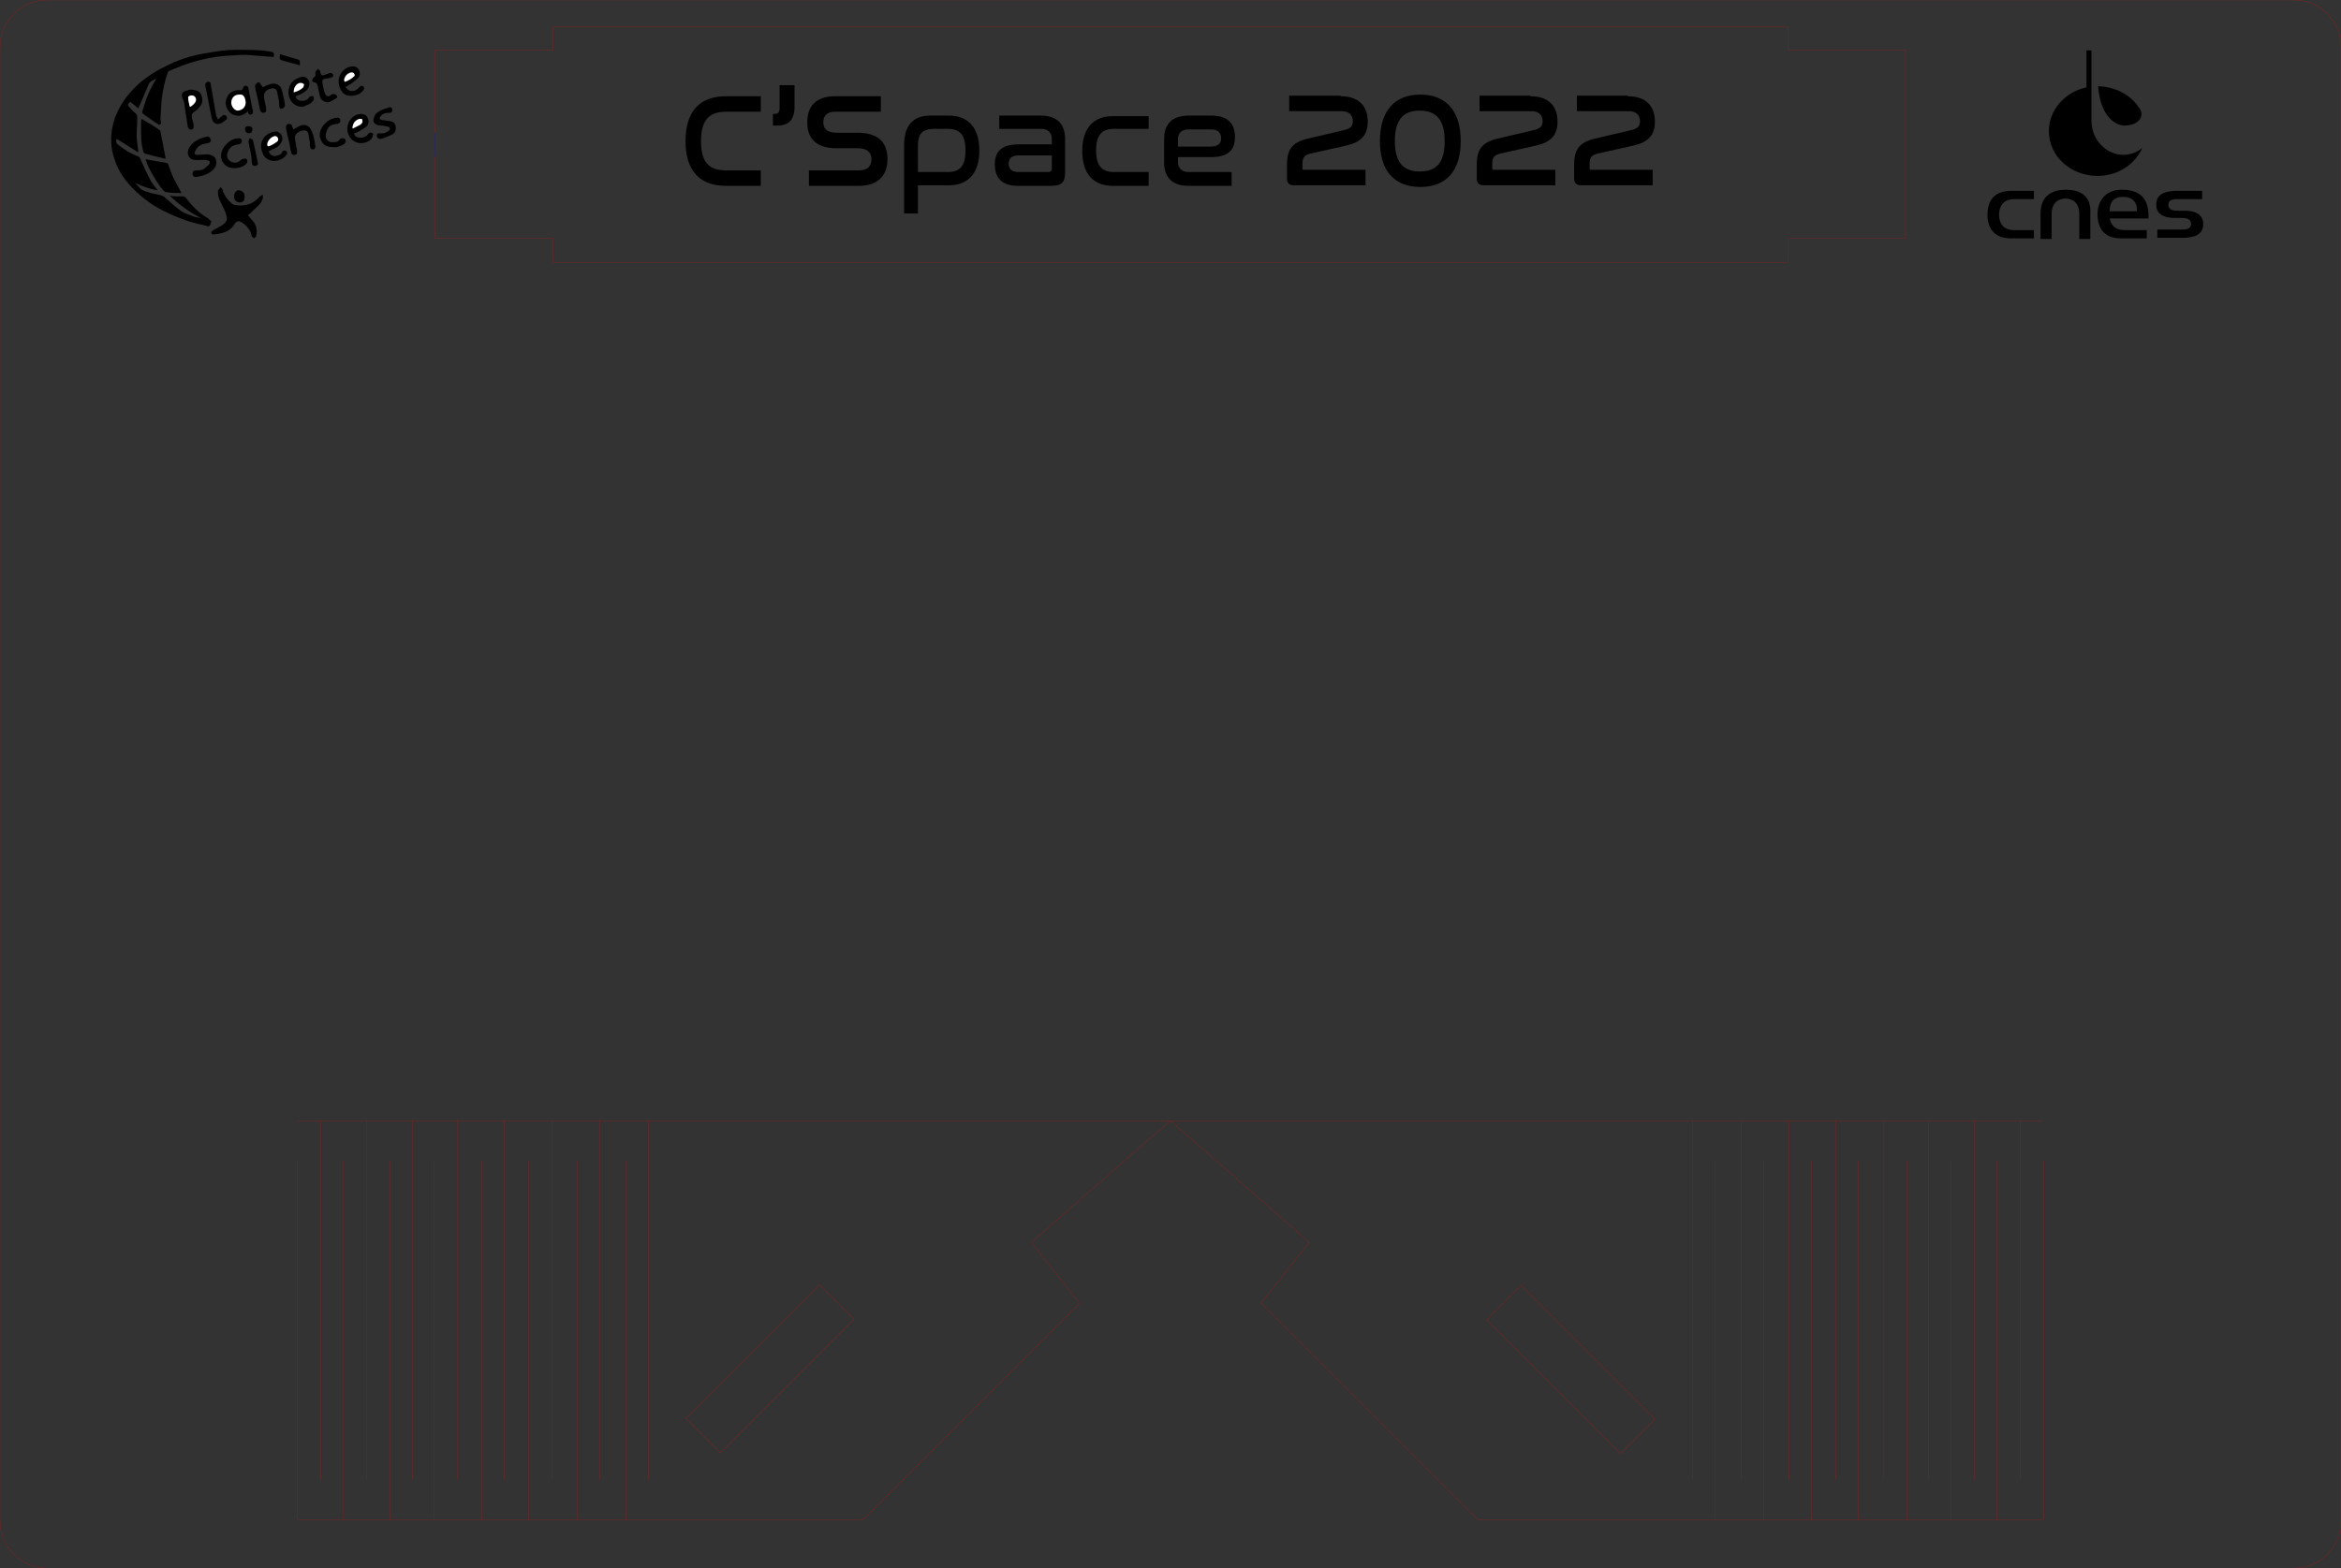 <?xml version="1.0" encoding="utf-8"?>
<!-- Generator: Adobe Illustrator 25.2.0, SVG Export Plug-In . SVG Version: 6.00 Build 0)  -->
<svg version="1.1" baseProfile="basic" id="Calque_1"
	 xmlns="http://www.w3.org/2000/svg" xmlns:xlink="http://www.w3.org/1999/xlink" x="0px" y="0px" viewBox="0 0 423.1 283.5"
	 xml:space="preserve">
<rect x="0" y="0" width="423.1" height="283.5" fill="#333333" stroke="none"/>
<style type="text/css">
	.st0{fill:none;stroke:#FF0000;stroke-width:2.834646e-02;stroke-miterlimit:10;}
	.st1{fill:none;stroke:#0000FF;stroke-width:2.834646e-02;stroke-miterlimit:10;}
	.st2{fill:none;stroke:#FF0000;stroke-width:2.834646e-02;stroke-linecap:round;stroke-linejoin:round;stroke-miterlimit:10;}
	.st3{fill:none;}
	.st4{fill:#FFFFFF;}
</style>
<path class="st0" d="M414.6,283.5H8.5c-4.7,0-8.5-3.8-8.5-8.5V8.5C0,3.8,3.8,0,8.5,0h406.1c4.7,0,8.5,3.8,8.5,8.5V275
	C423.1,279.7,419.3,283.5,414.6,283.5z"/>
<path class="st0" d="M236.7,274.5"/>
<g>
	<path class="st0" d="M212.6,16.2"/>
	<path class="st0" d="M329.5,43.2"/>
	<path class="st0" d="M329.5,11.4"/>
	<g>
		<polyline class="st0" points="323.2,43.1 344.4,43.1 344.4,9.1 323.2,9.1 		"/>
		<line class="st0" x1="323.2" y1="9.1" x2="323.2" y2="4.9"/>
		<line class="st0" x1="323.2" y1="47.4" x2="323.2" y2="43.1"/>
	</g>
	<g>
		<polyline class="st0" points="78.6,24 78.6,9.1 99.9,9.1 		"/>
		<line class="st1" x1="78.6" y1="28.3" x2="78.6" y2="24"/>
		<polyline class="st0" points="99.9,43.1 78.6,43.1 78.6,28.3 		"/>
		<line class="st0" x1="99.9" y1="9.1" x2="99.9" y2="4.9"/>
		<line class="st0" x1="99.9" y1="47.4" x2="99.9" y2="43.1"/>
	</g>
	<line class="st0" x1="99.9" y1="4.9" x2="323.2" y2="4.9"/>
	<line class="st0" x1="323.2" y1="47.4" x2="99.9" y2="47.4"/>
</g>
<g>
	<path d="M137.5,17.4v2.8h-6.3c-3.1,0-4.5,1.6-4.5,5.3c0,3.7,1.3,5.3,4.5,5.3h6.3v2.8h-6.3c-4.7,0-7.3-2.7-7.3-8.1
		c0-5.4,2.6-8.1,7.3-8.1H137.5z"/>
	<path d="M143.6,15.4v3.9c0,2.3-1,3.4-3.1,3.4h-0.8v-2.1h0.3c0.6,0,0.9-0.3,0.9-1v-4.2H143.6z"/>
	<path d="M159.2,17.4v2.8h-8.3c-1.5,0-2.1,0.8-2.1,1.9c0,1,0.5,1.9,2.4,1.9h3.8c4.4,0,5.4,2.4,5.4,4.8c0,2.7-1.5,4.8-5.2,4.8h-9
		v-2.8h9.1c1.5,0,2.2-0.8,2.2-2c0-1.1-0.6-2-2.5-2h-3.8c-4.3,0-5.3-2.4-5.3-4.7c0-2.7,1.4-4.7,5-4.7H159.2z"/>
	<path d="M171.5,20.9c3.4,0,5.5,2.1,5.5,6.3s-2.1,6.3-5.5,6.3h-5.6v5.1h-2.5V26.3c0-3.6,1.6-5.4,4.7-5.4H171.5z M165.9,31.1h5.4
		c2.2,0,3.2-1.1,3.2-3.9s-1-3.9-3.2-3.9h-2.5c-2.1,0-2.9,0.9-2.9,3.1V31.1z"/>
	<path d="M188.1,20.9c3.2,0,4.4,1.8,4.4,4.2v6c0,1.8-0.5,2.5-2.6,2.5H184c-3,0-4.2-1.5-4.2-3.9c0-2.3,1.2-3.6,4.3-3.6h6v-1
		c0-1-0.6-1.8-1.9-1.8h-7.6v-2.4H188.1z M190.1,30.5v-2.4h-6c-1.3,0-1.8,0.6-1.8,1.5s0.5,1.5,1.8,1.5h5.3
		C189.9,31.1,190.1,30.9,190.1,30.5z"/>
	<path d="M207.6,20.9v2.4h-6.3c-2.2,0-3.2,1.2-3.2,3.9s1,3.9,3.2,3.9h6.3v2.5h-6.5c-3.4,0-5.5-2.1-5.5-6.3s2.1-6.3,5.5-6.3H207.6z"
		/>
	<path d="M218.9,20.9c3,0,4.3,1.4,4.3,3.9c0,2.3-1.2,3.6-4.3,3.6h-6v0.9c0,1,0.6,1.8,1.9,1.8h7.8v2.5h-7.8c-3.2,0-4.4-1.8-4.4-4.2
		v-4.3c0-2.4,1.2-4.2,4.4-4.2H218.9z M212.8,26.5h6c1.4,0,1.9-0.6,1.9-1.5c0-1-0.6-1.6-1.8-1.6h-4.1c-1.4,0-1.9,0.8-1.9,1.8V26.5z"
		/>
	<path d="M242.3,17.4c3.1,0,4.9,1.6,4.9,4.6c0,2.4-1.2,3.7-3.8,4.3l-6.7,1.5c-1.1,0.3-1.3,0.9-1.3,1.8v0.8c0,0.3,0.1,0.3,0.3,0.3
		h11.1v2.8h-12.9c-0.9,0-1.3-0.4-1.3-1.3v-2.4c0-2.6,0.8-4,3.6-4.7l6.8-1.6c1.2-0.3,1.5-0.8,1.5-1.6c0-1.1-0.7-1.8-2-1.8H233v-2.8
		H242.3z"/>
	<path d="M264,25.5c0,5.4-2.6,8.3-7.3,8.3c-4.7,0-7.3-2.9-7.3-8.3c0-5.4,2.6-8.4,7.3-8.4C261.3,17.1,264,20,264,25.5z M252.1,25.5
		c0,3.7,1.4,5.5,4.5,5.5c3.2,0,4.5-1.8,4.5-5.5c0-3.7-1.4-5.5-4.5-5.5C253.5,20,252.1,21.8,252.1,25.5z"/>
	<path d="M276.6,17.4c3.1,0,4.9,1.6,4.9,4.6c0,2.4-1.2,3.7-3.8,4.3l-6.7,1.5c-1.1,0.3-1.3,0.9-1.3,1.8v0.8c0,0.3,0.1,0.3,0.3,0.3
		h11.1v2.8h-12.9c-0.9,0-1.3-0.4-1.3-1.3v-2.4c0-2.6,0.8-4,3.6-4.7l6.8-1.6c1.2-0.3,1.5-0.8,1.5-1.6c0-1.1-0.7-1.8-2-1.8h-9.4v-2.8
		H276.6z"/>
	<path d="M294.2,17.4c3.1,0,4.9,1.6,4.9,4.6c0,2.4-1.2,3.7-3.8,4.3l-6.7,1.5c-1.1,0.3-1.3,0.9-1.3,1.8v0.8c0,0.3,0.1,0.3,0.3,0.3
		h11.1v2.8h-12.9c-0.9,0-1.3-0.4-1.3-1.3v-2.4c0-2.6,0.8-4,3.6-4.7l6.8-1.6c1.2-0.3,1.5-0.8,1.5-1.6c0-1.1-0.7-1.8-2-1.8H285v-2.8
		H294.2z"/>
</g>
<g>
	<line class="st0" x1="211.5" y1="202.6" x2="353.1" y2="202.6"/>
	<line class="st0" x1="353.1" y1="274.7" x2="267" y2="274.7"/>
	<g id="LINE_16_">
		<line class="st2" x1="369.3" y1="209.8" x2="369.3" y2="274.7"/>
	</g>
	<g id="LINE_15_">
		<line class="st2" x1="365.2" y1="202.6" x2="365.2" y2="267.5"/>
	</g>
	<g id="LINE_14_">
		<line class="st2" x1="360.9" y1="209.8" x2="360.9" y2="274.7"/>
	</g>
	<g id="LINE_13_">
		<line class="st2" x1="356.8" y1="202.6" x2="356.8" y2="267.5"/>
	</g>
	<g id="LINE_12_">
		<line class="st2" x1="352.6" y1="209.8" x2="352.6" y2="274.7"/>
	</g>
	<g id="LINE_11_">
		<line class="st2" x1="348.5" y1="202.6" x2="348.5" y2="267.5"/>
	</g>
	<g id="LINE_10_">
		<line class="st2" x1="344.6" y1="209.8" x2="344.6" y2="274.7"/>
	</g>
	<g id="LINE_9_">
		<line class="st2" x1="340.5" y1="202.6" x2="340.5" y2="267.5"/>
	</g>
	<g id="LINE_8_">
		<line class="st2" x1="335.9" y1="209.8" x2="335.9" y2="274.7"/>
	</g>
	<g id="LINE_7_">
		<line class="st2" x1="331.8" y1="202.6" x2="331.8" y2="267.5"/>
	</g>
	<g id="LINE_6_">
		<line class="st2" x1="327.4" y1="209.8" x2="327.4" y2="274.7"/>
	</g>
	<g id="LINE_5_">
		<line class="st2" x1="323.3" y1="202.6" x2="323.3" y2="267.5"/>
	</g>
	<g id="LINE_4_">
		<line class="st2" x1="318.8" y1="209.8" x2="318.8" y2="274.7"/>
	</g>
	<g id="LINE_3_">
		<line class="st2" x1="314.7" y1="202.6" x2="314.7" y2="267.5"/>
	</g>
	<g id="LINE_2_">
		<line class="st2" x1="310" y1="209.8" x2="310" y2="274.7"/>
	</g>
	<g id="LINE_1_">
		<line class="st2" x1="305.9" y1="202.6" x2="305.9" y2="267.5"/>
	</g>
	<line class="st0" x1="353.1" y1="202.6" x2="369.3" y2="202.6"/>
	<line class="st0" x1="353.1" y1="274.7" x2="369.3" y2="274.7"/>
	<line class="st0" x1="211.5" y1="202.6" x2="236.6" y2="224.6"/>
	
		<rect x="266.8" y="243.1" transform="matrix(-0.707 -0.707 0.707 -0.707 309.609 623.291)" class="st0" width="34.2" height="8.8"/>
	<line class="st0" x1="227.9" y1="235.6" x2="236.6" y2="224.6"/>
	<line class="st0" x1="227.9" y1="235.6" x2="267" y2="274.7"/>
</g>
<g>
	<line class="st0" x1="211.5" y1="202.6" x2="70" y2="202.6"/>
	<line class="st0" x1="70" y1="274.7" x2="156" y2="274.7"/>
	<g id="LINE_32_">
		<line class="st2" x1="53.8" y1="209.8" x2="53.8" y2="274.7"/>
	</g>
	<g id="LINE_31_">
		<line class="st2" x1="57.9" y1="202.6" x2="57.9" y2="267.5"/>
	</g>
	<g id="LINE_30_">
		<line class="st2" x1="62.1" y1="209.8" x2="62.1" y2="274.7"/>
	</g>
	<g id="LINE_29_">
		<line class="st2" x1="66.2" y1="202.6" x2="66.2" y2="267.5"/>
	</g>
	<g id="LINE_28_">
		<line class="st2" x1="70.5" y1="209.8" x2="70.5" y2="274.7"/>
	</g>
	<g id="LINE_27_">
		<line class="st2" x1="74.6" y1="202.6" x2="74.6" y2="267.5"/>
	</g>
	<g id="LINE_26_">
		<line class="st2" x1="78.5" y1="209.8" x2="78.5" y2="274.7"/>
	</g>
	<g id="LINE_25_">
		<line class="st2" x1="82.6" y1="202.6" x2="82.6" y2="267.5"/>
	</g>
	<g id="LINE_24_">
		<line class="st2" x1="87.1" y1="209.8" x2="87.1" y2="274.7"/>
	</g>
	<g id="LINE_23_">
		<line class="st2" x1="91.2" y1="202.6" x2="91.2" y2="267.5"/>
	</g>
	<g id="LINE_22_">
		<line class="st2" x1="95.6" y1="209.8" x2="95.6" y2="274.7"/>
	</g>
	<g id="LINE_21_">
		<line class="st2" x1="99.7" y1="202.6" x2="99.7" y2="267.5"/>
	</g>
	<g id="LINE_20_">
		<line class="st2" x1="104.3" y1="209.8" x2="104.3" y2="274.7"/>
	</g>
	<g id="LINE_19_">
		<line class="st2" x1="108.4" y1="202.6" x2="108.4" y2="267.5"/>
	</g>
	<g id="LINE_18_">
		<line class="st2" x1="113.1" y1="209.8" x2="113.1" y2="274.7"/>
	</g>
	<g id="LINE_17_">
		<line class="st2" x1="117.2" y1="202.6" x2="117.2" y2="267.5"/>
	</g>
	<line class="st0" x1="70" y1="202.6" x2="53.8" y2="202.6"/>
	<line class="st0" x1="70" y1="274.7" x2="53.8" y2="274.7"/>
	<line class="st0" x1="211.5" y1="202.6" x2="186.4" y2="224.6"/>
	
		<rect x="122.1" y="243.1" transform="matrix(0.707 -0.707 0.707 0.707 -134.266 170.9)" class="st0" width="34.2" height="8.8"/>
	<line class="st0" x1="195.1" y1="235.6" x2="186.4" y2="224.6"/>
	<line class="st0" x1="195.1" y1="235.6" x2="156" y2="274.7"/>
</g>
<rect x="6.8" y="51.5" class="st3" width="409.6" height="147"/>
<rect x="6.8" y="51.5" class="st3" width="409.6" height="147"/>
<g>
	<g id="Logo_1_">
		<path d="M383.7,28c-2.7,0-5.7-2.4-5.7-6.2V9.1h-0.9v6.7c-3.9,0.8-6.8,4.1-6.8,7.9c0,4.5,3.9,8.1,8.8,8.1c3.7,0,6.8-2.1,8.1-5.1
			C386.4,27.5,385,28,383.7,28"/>
		<path d="M379.2,15.6c0.4,0,4.9,0,7.5,4c0.9,1.3,0,3-2.6,3.1C383.1,22.8,379.7,21.9,379.2,15.6"/>
		<path d="M373.4,34.3c-2.3,0-4.6,0.9-4.6,4.3v4.6h2v-4.5c0-2.3,1.5-2.8,2.5-2.8s2.5,0.5,2.5,2.8v4.5h2v-4.6
			C378,35.2,375.7,34.3,373.4,34.3"/>
		<path d="M359.2,38.8c0,2.1,0.9,4.3,4.3,4.3h4.1v-1.5H364c-2.3,0-2.7-1.7-2.7-2.8c0-1,0.4-2.8,2.7-2.8h3.6v-1.5h-4.1
			C360.1,34.5,359.2,36.7,359.2,38.8"/>
		<path d="M386.2,38.2h-4.9c0-0.7,0-2.6,2.4-2.6C386.6,35.6,386.2,38.2,386.2,38.2 M381.3,39.5h7c0-0.2,0-0.6,0-0.6
			c0-3.8-2.5-4.6-4.8-4.6c-3.2,0-4.4,2.3-4.4,4.4v0.1c0,2.1,0.9,4.3,4.3,4.3h4.6v-1.5H384C382.1,41.6,381.5,40.5,381.3,39.5"/>
		<path d="M394.7,38.1h-1.1c-1.1,0-1.7-0.3-1.7-1.1c0-0.7,0.5-1,1.6-1h4.5v-1.5h-4.4c-1.8,0-3.9,0.3-3.9,2.5c0,2.4,2.7,2.4,3.5,2.4
			h1.1c1.1,0,1.7,0.3,1.7,1.1c0,0.7-0.5,1-1.6,1h-4.5v1.5h4.4c1.8,0,3.9-0.3,3.9-2.5C398.2,38.1,395.5,38.1,394.7,38.1"/>
	</g>
</g>
<g>
	<g>
		<g>
			<path d="M28.8,22.6c-1-0.6-1.9-1.3-2.9-2c-0.4-0.3-0.1-0.7,0-1c0.5-1.9,1.3-3.7,2.4-5.4c-0.6,0.3-1.3,0.5-1.5,1.2
				c-0.6,1.4-1.2,2.9-1.8,4.2c-0.4-0.3-0.9-0.8-1.5-1.2c0,0,0,0,0,0C23,19,23,19,23.6,19.6c0.3,0.3,0.5,0.6,0.8,0.8
				c0.5,0.3,0.4,0.8,0.4,1.3c0,0.9-0.1,1.7-0.1,2.6c0,0.8,0.1,1.6,0.2,2.3c0,0.2,0.1,0.5,0.1,0.8c0,0-0.1,0.1-0.1,0.1
				c-1.3-0.8-2.5-1.6-3.8-2.4c-0.2,0.5-0.1,0.8,0.3,1.1c1.1,0.9,2.3,1.6,3.6,2.1c0.1,0,0.3,0.2,0.3,0.3c0.6,1.3,1.1,2.5,1.8,3.8
				c0.3,0.7,0.9,1.3,1.4,2c-1.4-0.2-2.7-0.7-4-1.3c0.5,0.6,1,1.3,1.8,1.5c0.9,0.3,1.8,0.5,2.8,0.7c0.2,0.1,0.5,0.2,0.6,0.3
				c1,0.9,2,1.8,3.1,2.6c0.6,0.4,1.4,0.6,2.1,0.9c0.4,0.2,0.9,0.2,1.4,0.3c-2-1-3.8-2.3-5.6-4c0.4,0,0.7,0.1,1,0.1c0.3,0,0.6,0,1,0
				s0.6-0.1,0.9,0.3c1.1,1.4,2.3,2.7,3.9,3.6c0.2,0.1,0.4,0.4,0.7,0.6c0,0,0,0.1,0,0.1c-0.4,1-0.2,0.9-1.4,0.6
				c-2.6-0.5-5.1-1.5-7.5-2.7c-2.3-1.2-4.3-2.8-6-4.7c-1.6-1.8-2.7-4-3.1-6.5c-0.3-1.9,0-3.8,0.6-5.6c0.6-1.5,1.4-2.9,2.5-4.2
				c1.8-2.2,4.1-3.8,6.6-5c2.3-1.2,4.8-2,7.4-2.4c1.7-0.3,3.5-0.6,5.2-0.6c1.5,0,3,0,4.5,0.1c0.7,0,1.4,0.2,2.2,0.3
				c0.1,0,0.3,0.2,0.3,0.3c0,0.2,0,0.4,0,0.6c-1.3-0.1-2.6-0.2-3.9-0.3c-1.6-0.2-3.2,0-4.9,0.1c-2.6,0.2-5.1,0.8-7.6,1.7
				c-0.8,0.3-1.7,0.7-2.5,1c-0.1,0.1-0.3,0.2-0.3,0.4c-0.6,1.6-0.9,3.3-1.1,5c-0.1,1.1-0.1,2.1-0.2,3.2c0,0.3,0.1,0.7,0.1,1
				C28.9,22.5,28.8,22.5,28.8,22.6z"/>
			<path d="M44.8,38.9c0.4,0.5,0.8,0.9,1.1,1.3c0.5,0.8,0.6,1.6,0.4,2.5c0,0.1-0.2,0.2-0.4,0.4c-0.1-0.1-0.4-0.3-0.4-0.4
				c-0.2-1.1-0.9-1.9-1.8-2.5c-0.6-0.3-0.9-0.3-1.3,0.3c-0.7,1.2-1.8,1.6-3.1,1.8c-0.2,0-0.5,0.1-0.7,0.1c-0.1,0-0.4-0.1-0.4-0.2
				c0-0.1,0-0.4,0.1-0.4c0.4-0.3,0.8-0.5,1.2-0.7c0.8-0.4,1.6-1,1.5-1.7c-0.1-0.7-0.4-1.4-0.7-2c-0.4-0.9-1-1.7-0.9-2.8
				c0-0.1,0-0.2,0.1-0.3c0.1-0.2,0.3-0.3,0.4-0.5c0.1,0.2,0.3,0.3,0.3,0.5c0.3,1,0.9,1.8,1.7,2.5c0.2,0.2,0.6,0.3,0.9,0.3
				c1.5,0.2,2.8-0.2,3.9-1.3c0.1-0.1,0.2-0.2,0.3-0.3c0.1-0.1,0.2-0.1,0.5-0.3c0,0.3,0,0.5,0,0.7c-0.3,1-1.2,1.6-1.9,2.3
				C45.3,38.6,45,38.7,44.8,38.9z"/>
			<path d="M25.6,21.5c1,0.6,2.1,1.2,3.1,1.9c0.1,0.1,0.3,0.2,0.3,0.4c0.3,1.5,0.6,3.1,0.9,4.6c0,0.1,0,0.1,0,0.3
				c-1.3-0.3-2.5-0.6-3.6-0.9c-0.2,0-0.4-0.3-0.4-0.4c-0.5-1.7-0.4-3.5-0.4-5.3C25.5,21.9,25.5,21.7,25.6,21.5z"/>
			<path d="M26.3,28.8c0.8,0.1,1.6,0.3,2.3,0.4c0.4,0.1,0.8,0.1,1.3,0.2c0.2,0,0.4,0.1,0.5,0.3c0.3,0.9,0.6,1.7,1,2.6
				c0.4,0.8,0.9,1.6,1.4,2.6c-1,0-1.9,0-2.9-0.2c-0.3-0.1-0.6-0.6-0.9-0.9C27.9,32.2,26.9,30.6,26.3,28.8z"/>
			<path d="M36.8,28.9c-0.6,0-1.2,0.1-1.7,0c-1.2-0.2-1.4-1.3-0.9-2.2c0.7-1.2,1.9-1.7,3.2-2c0.3-0.1,0.6,0.2,0.7,0.6
				c0,0.4-0.2,0.5-0.6,0.6c-0.9,0.1-1.7,0.4-2.1,1.2C35,27.7,35.1,28,35.7,28c0.5,0,1.1-0.1,1.7-0.1c0.7,0,1.5,0.4,1.6,0.9
				c0.2,0.7,0.1,1.3-0.5,1.9c-0.8,0.8-1.9,1.1-3,1.3c-0.4,0-0.7-0.1-0.7-0.6c0-0.5,0.3-0.6,0.7-0.6c0.5,0,1,0,1.4-0.3
				c0.3-0.2,0.6-0.5,0.9-0.8c0.1-0.1,0.1-0.3,0.1-0.5c0-0.1-0.2-0.2-0.4-0.2C37.3,28.9,37,28.9,36.8,28.9z"/>
			<path d="M44.8,20.1c-0.8,0.8-1.6,1-2.5,0.7c-1-0.3-1.6-1.6-1.5-2.4c0.2-1.4,1.1-2.1,2.3-2.1c0.2,0,0.4,0,0.5,0
				c0.1,0,0.3-0.2,0.3-0.3c0.1-0.3,0.2-0.5,0.5-0.5c0.3,0,0.5,0.2,0.5,0.5c0.2,1.2,0.5,2.4,0.7,3.6c0,0.1,0.1,0.2,0.1,0.3
				c0,0.3,0.1,0.7-0.3,0.8C45.1,20.8,44.8,20.6,44.8,20.1z M43.3,17.1c-0.9,0-1.5,0.5-1.5,1.3c0,0.8,0.6,1.5,1.2,1.5
				c0.7,0,1.4-0.6,1.4-1.5C44.4,17.6,44,17,43.3,17.1z"/>
			<path d="M34.6,16.2c0.8,0.1,1.5,0.2,1.8,1c0.3,0.8,0.2,1.5-0.3,2.1c-0.3,0.4-0.7,0.7-1.1,1c-0.4,0.3-0.4,0.7-0.3,1.1
				c0.1,0.4,0.2,0.7,0.3,1.1c0,0.3,0,0.6-0.1,0.8c-0.1,0.1-0.5,0.2-0.6,0.1c-0.2-0.1-0.4-0.4-0.4-0.7c-0.2-1.3-0.4-2.6-0.6-4
				c0-0.3-0.2-0.6-0.3-0.9c-0.3-0.8-0.1-1.2,0.7-1.4C33.9,16.3,34.3,16.2,34.6,16.2z M34.3,19.3c0.1,0,0.1,0,0.2,0
				c0.3-0.2,0.6-0.5,0.8-0.7c0.3-0.4,0.2-0.9-0.1-1.2c-0.3-0.3-1.2-0.1-1.1,0.2C34.1,18.2,34.2,18.8,34.3,19.3z"/>
			<path d="M54.6,19.3c-1.8,0-2.7-1.7-2.4-3.2c0.2-1.3,1.2-1.9,2.3-2.2c0.5-0.1,0.9,0.1,1.2,0.5c0.3,0.5,0.3,1,0,1.5
				c-0.3,0.6-0.9,0.9-1.5,1.2c-0.1,0-0.2,0.1-0.3,0.1c-0.6,0.2-0.6,0.4-0.1,0.8c0.6,0.4,1.6,0.3,2-0.3c0-0.1,0.1-0.2,0.2-0.2
				c0.2-0.1,0.5-0.2,0.6-0.1c0.1,0.1,0.2,0.5,0.1,0.6c-0.3,0.6-0.8,0.9-1.5,1.1C55,19.3,54.7,19.3,54.6,19.3z M53.1,16.7
				c0.7-0.2,1.2-0.4,1.7-1c0.1-0.1,0.2-0.5,0.1-0.6c-0.1-0.1-0.4-0.2-0.6-0.2C53.6,15,53,15.9,53.1,16.7z"/>
			<path d="M64,24.1c0.1,0.6,0.6,0.8,1.1,0.8c0.5,0,1-0.1,1.4-0.6c0.2-0.3,0.3-0.4,0.6-0.3c0.3,0,0.4,0.2,0.3,0.5
				c-0.2,0.8-0.8,1.1-1.5,1.3c-1.7,0.4-2.9-0.8-3.1-2.1c-0.2-1.5,0.8-3,2.4-3.1c0.5,0,1,0.2,1.2,0.6c0.3,0.6,0.3,1.3-0.2,1.7
				c-0.5,0.4-1.1,0.7-1.6,1C64.4,24,64.2,24,64,24.1z M63.7,23.1c0,0,0.1,0.1,0.1,0.2c0.4-0.2,0.8-0.4,1.2-0.6
				c0.2-0.1,0.4-0.3,0.5-0.5c0.1-0.2,0-0.5-0.1-0.6c-0.1-0.1-0.4-0.1-0.5,0C64.2,21.8,63.8,22.3,63.7,23.1z"/>
			<path d="M62.5,15.7c0.4,1,1.7,1,2.4,0.1c0.1-0.1,0.3-0.3,0.5-0.3c0.1,0,0.4,0.2,0.4,0.3c0,0.2,0,0.4-0.2,0.6
				c-0.7,0.8-1.6,1-2.6,0.9c-0.8-0.1-1.3-0.7-1.6-1.5c-0.6-1.5,0.2-3.2,1.7-3.7c0.8-0.2,1.3-0.1,1.7,0.4c0.4,0.6,0.3,1.4-0.3,1.8
				C63.9,14.9,63.2,15.3,62.5,15.7z M62.3,14.8c0.7-0.2,1.3-0.5,1.7-1.1c0.1-0.1,0-0.4-0.1-0.4C63.8,13,63.6,13,63.4,13
				c-0.7,0.2-1.1,0.7-1.3,1.4C62.2,14.5,62.3,14.7,62.3,14.8z"/>
			<path d="M48.6,27.3c0,0.5,0.6,1,1.2,0.9c0.5-0.1,1-0.2,1.2-0.7c0.1-0.3,0.4-0.4,0.7-0.2c0.3,0.2,0.2,0.6,0,0.8
				c-0.6,0.7-1.4,1-2.3,1c-1-0.1-1.7-0.6-2-1.6c-0.7-1.8,0.4-3.4,2.2-3.7c0.5-0.1,0.9,0.1,1.2,0.5c0.3,0.5,0.3,1,0,1.5
				c-0.3,0.6-0.9,1-1.6,1.2C49.1,27.1,48.9,27.2,48.6,27.3z M50.3,25.2c0-0.5-0.3-0.6-0.6-0.6c-0.6,0.1-1.4,0.9-1.4,1.5
				c0,0.3,0.2,0.5,0.4,0.3c0.5-0.2,0.9-0.5,1.4-0.8C50.2,25.6,50.2,25.3,50.3,25.2z"/>
			<path d="M47.5,15.8c0.4-0.2,0.7-0.4,1.1-0.5c1.1-0.5,2.2,0,2.4,1.2c0.2,0.8,0.4,1.6,0.5,2.5c0,0.2-0.2,0.5-0.4,0.6
				c-0.2,0.1-0.6,0.1-0.6-0.3c-0.1-0.3,0-0.7-0.1-1.1c-0.1-0.5-0.2-1-0.3-1.5C50,16.1,49.7,15.9,49,16c-0.9,0.2-1.3,0.8-1.3,1.3
				c0,0.4,0.1,0.9,0.2,1.3s0.2,0.8,0.2,1.2c0.1,0.4-0.2,0.6-0.5,0.6c-0.3,0-0.5-0.2-0.6-0.5c-0.2-1.1-0.4-2.1-0.7-3.2
				c-0.1-0.4-0.2-0.8-0.2-1.2c0-0.2,0.3-0.5,0.5-0.6c0.2-0.1,0.5,0.1,0.5,0.4C47.3,15.4,47.4,15.6,47.5,15.8z"/>
			<path d="M53,23.4c0.4-0.2,0.7-0.4,1.1-0.6c0.6-0.3,1.3-0.3,1.8,0.2c0.3,0.3,0.5,0.9,0.7,1.4c0.2,0.7,0.3,1.3,0.4,2
				c0,0.2-0.1,0.6-0.3,0.6c-0.2,0.1-0.6-0.1-0.6-0.3C56,26.5,56,26.1,56,25.7c-0.1-0.5-0.2-1-0.3-1.6c-0.1-0.4-0.5-0.6-1-0.5
				c-0.9,0.2-1.4,0.7-1.4,1.3c0,0.5,0.2,0.9,0.2,1.4c0.1,0.4,0.2,0.8,0.2,1.2c0,0.3-0.1,0.5-0.5,0.5c-0.4,0-0.5-0.1-0.6-0.5
				c-0.2-1.1-0.4-2.2-0.7-3.3c-0.1-0.4-0.2-0.8-0.2-1.2c0-0.3,0.1-0.6,0.5-0.6c0.3,0,0.6,0.1,0.6,0.5C52.9,23.1,53,23.2,53,23.4z"/>
			<path d="M70.9,19.8c0,0.5-0.2,0.6-0.6,0.6c-0.6,0-1.1,0.1-1.5,0.6c-0.3,0.3-0.2,0.6,0.2,0.7c0.5,0.1,1,0.1,1.5,0.2
				c0.5,0.1,0.9,0.3,1,0.9c0.1,0.6,0,1.2-0.6,1.5c-0.6,0.3-1.3,0.6-2,0.8c-0.4,0.1-0.8-0.2-0.8-0.5c0-0.4,0.2-0.6,0.6-0.5
				c0.6,0.1,1.1-0.1,1.6-0.5c0.3-0.3,0.2-0.6-0.2-0.7c-0.4-0.1-0.9-0.2-1.3-0.2c-0.6,0-1.1-0.3-1.3-0.7c-0.1-0.4,0.2-1.2,0.5-1.5
				c0.6-0.5,1.3-0.8,2.1-1C70.5,19.2,70.9,19.5,70.9,19.8z"/>
			<path d="M60.3,26.6c-1.1,0-1.9-0.3-2.3-1.3c-0.5-1-0.1-1.9,0.5-2.7c0.6-0.7,1.3-1.2,2.3-1.3c0.4-0.1,0.6,0,0.7,0.4
				c0.1,0.3-0.2,0.7-0.6,0.7c-1.2,0.1-1.7,0.5-2,1.8c-0.2,0.7,0.3,1.5,1,1.5c0.6,0,1.1,0.1,1.5-0.5c0.3-0.3,0.8-0.3,1,0
				c0.2,0.3,0.1,0.6-0.3,0.9C61.6,26.4,60.9,26.7,60.3,26.6z"/>
			<path d="M59.4,18.5c-0.9,0-1.5-0.5-1.6-1.2c-0.1-0.6-0.3-1.2-0.4-1.8c-0.1-0.3-0.2-0.6-0.6-0.6c-0.1,0-0.4-0.2-0.4-0.3
				c0-0.1,0.1-0.4,0.2-0.5c0.3-0.2,0.5-0.4,0.4-0.7c0-0.1,0-0.3,0-0.4c0.1-0.2,0.3-0.4,0.5-0.5c0.1,0,0.3,0.2,0.4,0.4
				c0,0,0,0.1,0,0.1c0.1,0.7,0.3,0.7,0.9,0.5c0.3-0.1,0.6-0.2,0.8-0.3c0.3-0.1,0.5,0.1,0.6,0.3c0.1,0.3-0.1,0.5-0.3,0.5
				c-0.3,0.1-0.6,0.2-0.9,0.2c-0.8,0.1-0.8,0.2-0.7,1c0.1,0.5,0.2,1.1,0.4,1.6c0.2,0.6,0.6,0.8,1.1,0.4c0.1-0.1,0.2-0.2,0.4-0.2
				c0.2,0,0.5,0,0.6,0.2c0.2,0.2,0.2,0.5-0.1,0.6C60.2,18.1,59.7,18.4,59.4,18.5z"/>
			<path d="M42.4,30.4c-0.9,0-1.7-0.3-2.2-1.2c-0.5-1-0.2-2,0.4-2.8c0.6-0.7,1.3-1.3,2.4-1.4c0.4,0,0.6,0,0.7,0.4
				c0.1,0.3-0.2,0.7-0.6,0.7c-1.1,0.1-1.7,0.6-2,1.6c-0.3,0.8,0.4,1.8,1.5,1.7c0.4,0,0.7-0.3,1-0.5c0.1-0.1,0.2-0.2,0.4-0.2
				c0.3,0,0.6-0.1,0.7,0.3c0,0.2,0,0.5-0.2,0.6C44.1,30.1,43.2,30.4,42.4,30.4z"/>
			<path d="M39.4,21.6c0.3-0.3,0.5-0.4,0.7-0.6c0.2-0.2,0.5-0.3,0.7-0.1c0.3,0.2,0.3,0.6,0,0.8c-0.5,0.4-1,0.8-1.6,0.7
				c-0.7-0.1-0.9-0.8-1-1.4c-0.4-1.8-0.7-3.7-1.1-5.5c0-0.3,0-0.6,0.4-0.7c0.4-0.1,0.6,0.1,0.6,0.5c0.3,1.7,0.6,3.5,0.9,5.2
				C39,20.9,39.2,21.2,39.4,21.6z"/>
			<path d="M46,30c-0.3,0-0.5-0.3-0.5-0.7c0-1.3-0.4-2.5-0.6-3.7c0-0.2,0.2-0.4,0.2-0.6c0.2,0.1,0.5,0.1,0.6,0.3
				c0.1,0.4,0.2,0.8,0.3,1.3c0.2,0.9,0.4,1.9,0.6,2.8C46.7,29.7,46.5,30,46,30z"/>
			<path d="M54.2,11.8c-1-0.3-2-0.5-2.9-0.8c-0.8-0.2-0.8-0.2-0.7-1.2c1.1,0.3,2.3,0.7,3.4,1c0.1,0,0.2,0.3,0.2,0.4
				C54.2,11.3,54.2,11.5,54.2,11.8z"/>
			<path d="M44.2,35.7c0,0.6-0.3,0.9-0.9,0.9c-0.6,0-1-0.5-1-1.1c0-0.6,0.4-1.1,0.8-1.1C43.7,34.4,44.3,34.8,44.2,35.7z"/>
			<path d="M44.9,22.8c0.5,0,0.8,0.3,0.7,0.7c0,0.4-0.3,0.6-0.6,0.6c-0.4,0-0.7-0.3-0.7-0.7C44.2,23,44.5,22.8,44.9,22.8z"/>
			<path class="st4" d="M43.3,17.1c0.7-0.1,1,0.5,1.1,1.4c0,0.9-0.6,1.4-1.4,1.5c-0.6,0-1.2-0.7-1.2-1.5
				C41.9,17.6,42.4,17.1,43.3,17.1z"/>
			<path class="st4" d="M34.3,19.3c-0.1-0.5-0.3-1.1-0.3-1.7c0-0.3,0.8-0.5,1.1-0.2c0.4,0.3,0.4,0.8,0.1,1.2
				c-0.2,0.3-0.5,0.5-0.8,0.7C34.5,19.3,34.4,19.3,34.3,19.3z"/>
			<path class="st4" d="M53.1,16.7c-0.1-0.8,0.5-1.7,1.2-1.7c0.2,0,0.5,0.1,0.6,0.2c0.1,0.1,0,0.4-0.1,0.6
				C54.4,16.2,53.8,16.5,53.1,16.7z"/>
			<path class="st4" d="M63.7,23.1c0.1-0.8,0.4-1.3,1.2-1.6c0.2,0,0.5,0,0.5,0c0.1,0.1,0.1,0.4,0.1,0.6c-0.1,0.2-0.3,0.4-0.5,0.5
				c-0.4,0.2-0.8,0.4-1.2,0.6C63.8,23.2,63.7,23.2,63.7,23.1z"/>
			<path class="st4" d="M62.3,14.8c0-0.1-0.1-0.2-0.1-0.3c0.1-0.7,0.5-1.2,1.3-1.4c0.1,0,0.4,0,0.5,0.2c0.1,0.1,0.1,0.3,0.1,0.4
				C63.6,14.2,63.1,14.5,62.3,14.8z"/>
			<path class="st4" d="M50.3,25.2c0,0.1-0.1,0.3-0.2,0.4c-0.4,0.3-0.9,0.6-1.4,0.8c-0.3,0.1-0.4,0-0.4-0.3c0-0.6,0.7-1.4,1.4-1.5
				C50,24.6,50.2,24.8,50.3,25.2z"/>
		</g>
	</g>
</g>
<g>
</g>
<g>
</g>
<g>
</g>
<g>
</g>
<g>
</g>
<g>
</g>
</svg>
